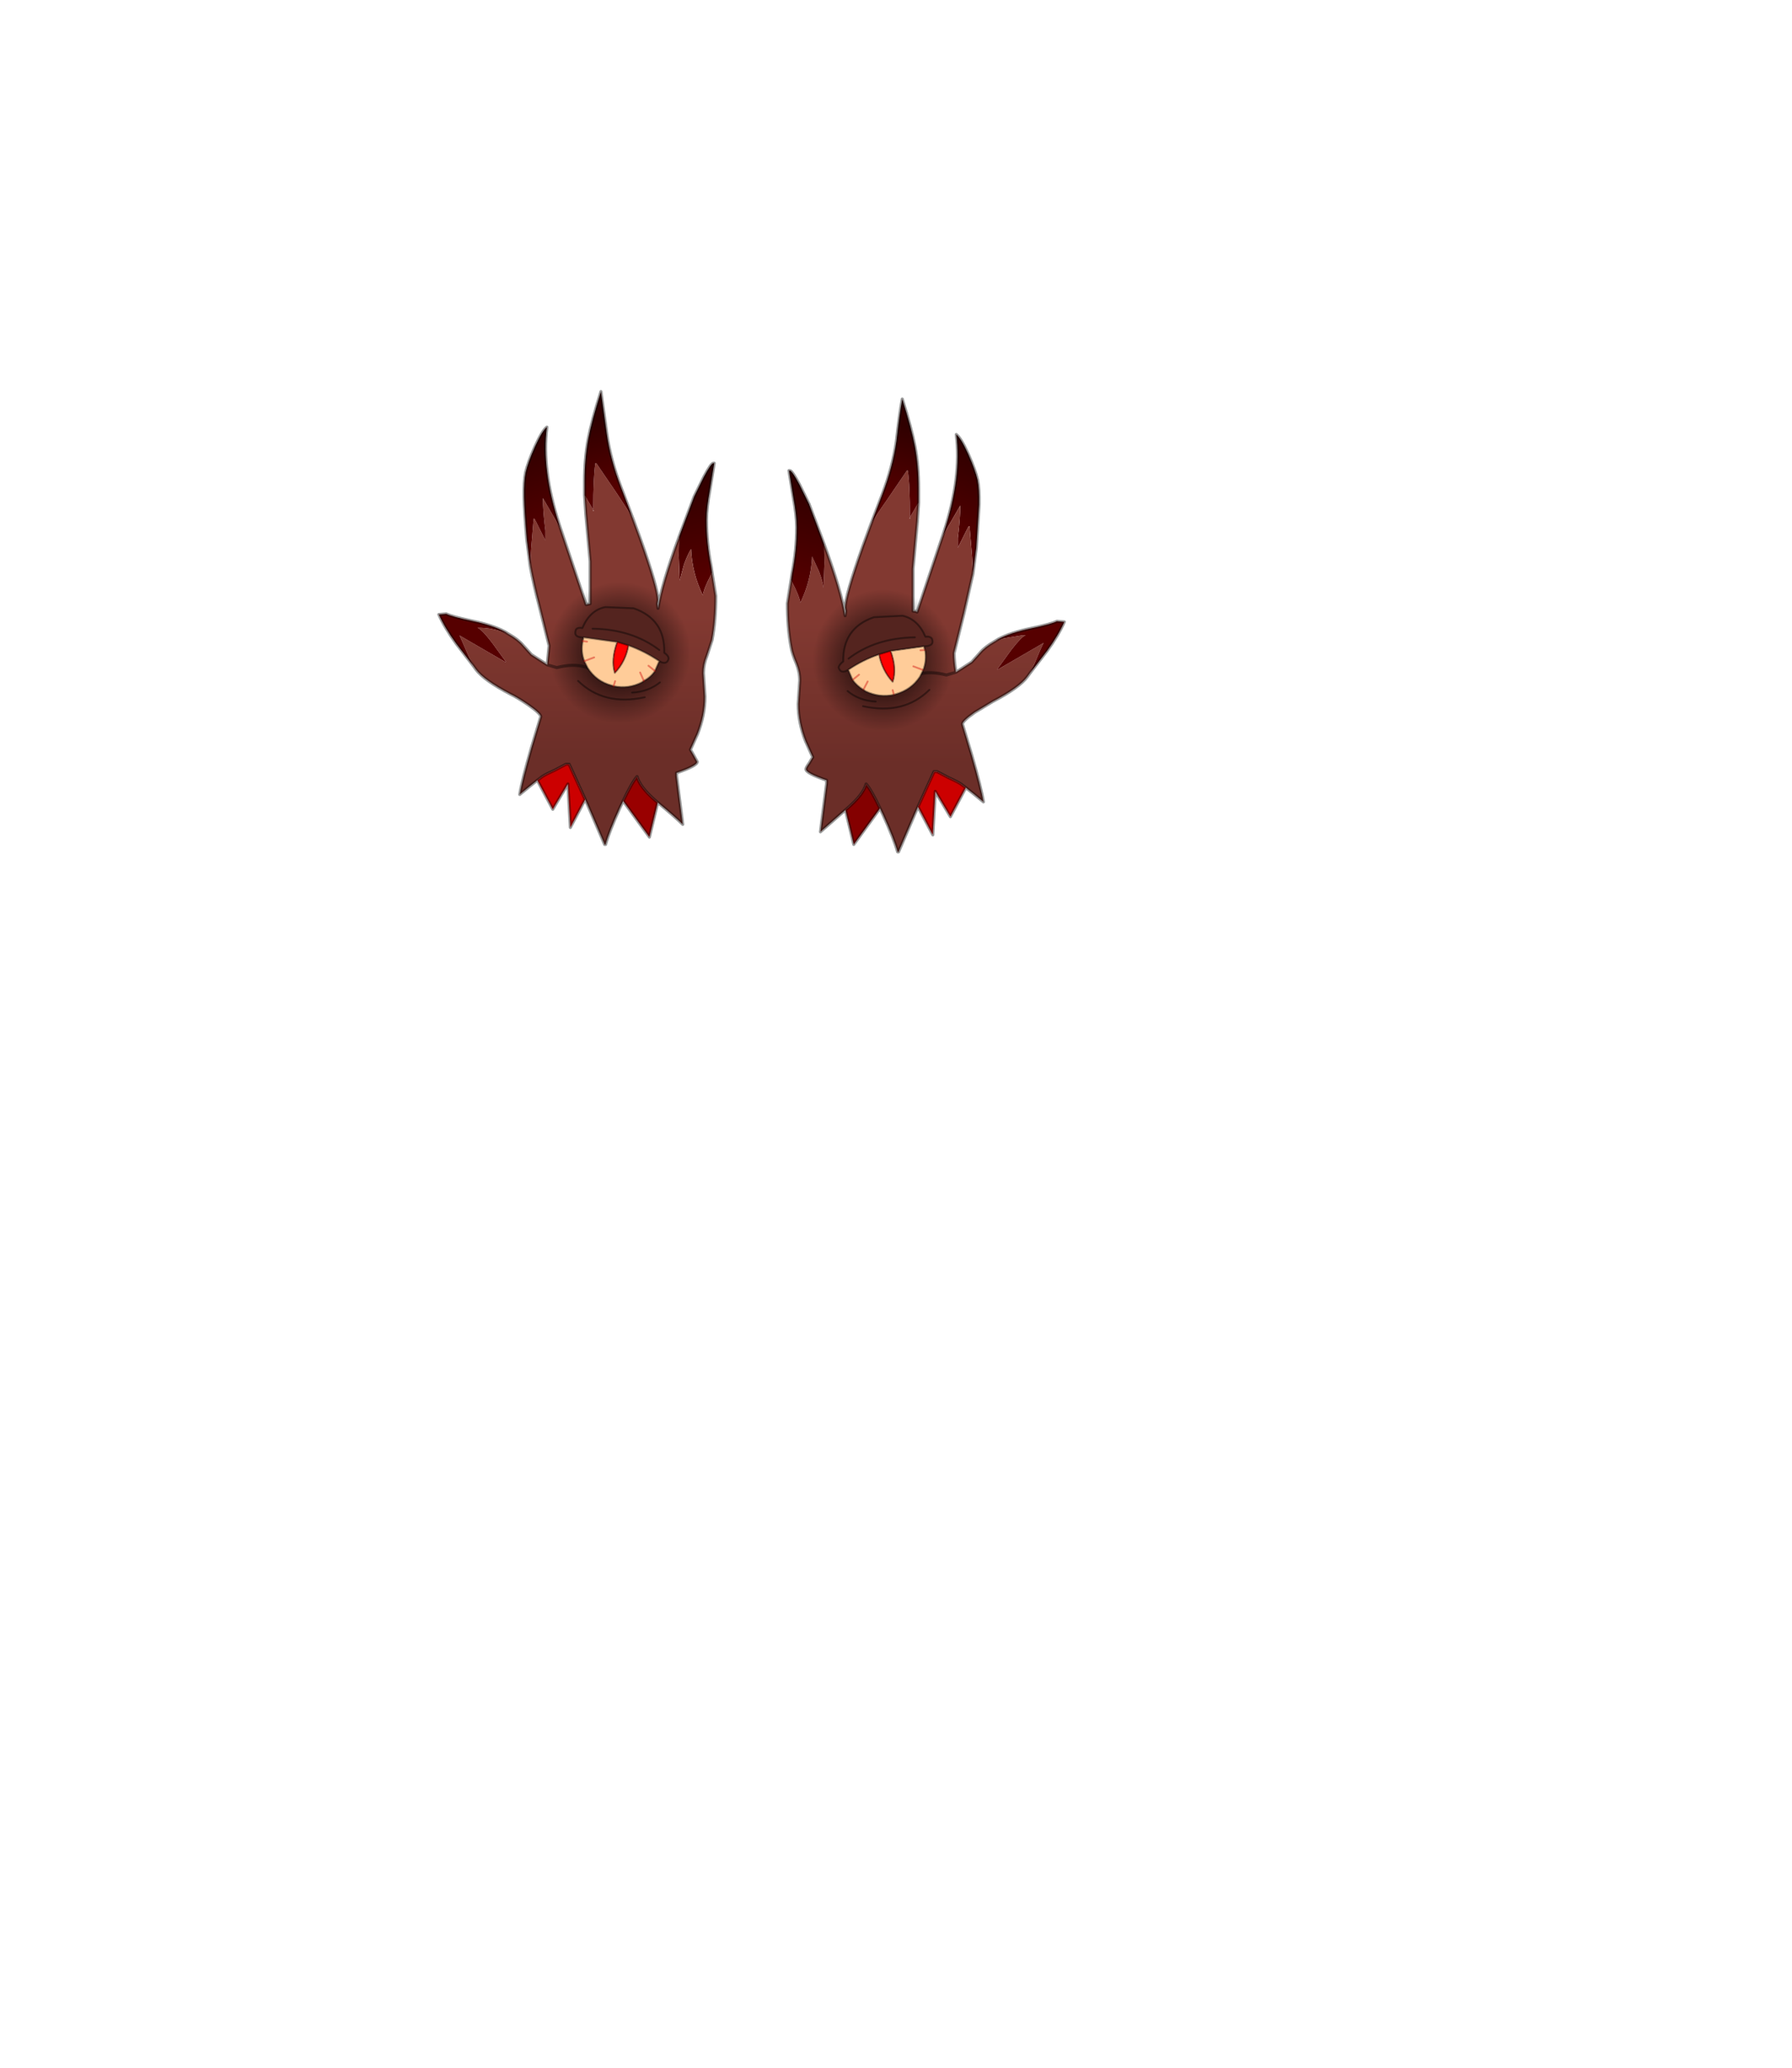 <?xml version="1.0" encoding="UTF-8" standalone="no"?>
<svg xmlns:xlink="http://www.w3.org/1999/xlink" height="531.5px" width="460.6px" xmlns="http://www.w3.org/2000/svg">
  <g transform="matrix(1.0, 0.0, 0.0, 1.0, 193.65, 334.05)">
    <use height="75.05" transform="matrix(1.587, 0.0, 0.0, 1.587, -81.247, -233.797)" width="101.8" xlink:href="#shape0"/>
  </g>
  <defs>
    <g id="shape0" transform="matrix(1.0, 0.0, 0.0, 1.0, 0.25, 0.25)">
      <path d="M81.55 23.5 L81.8 22.75 Q84.7 13.85 83.8 6.95 84.55 7.5 85.75 10.15 86.9 12.75 87.25 14.3 87.55 15.8 87.5 18.25 L87.05 25.25 86.5 29.5 86.35 26.6 85.95 21.8 85.8 21.8 84.05 25.3 84.05 23.7 Q84.45 20.6 84.45 18.45 L82.25 22.25 81.55 23.5" fill="url(#gradient0)" fill-rule="evenodd" stroke="none"/>
      <path d="M86.5 29.5 L85.05 35.9 83.45 42.35 Q83.45 43.7 83.75 45.45 L84.05 45.25 86.3 43.8 87.65 42.3 Q88.45 41.35 89.95 40.5 L91.3 40.0 94.6 39.45 95.05 39.45 Q94.4 39.65 92.7 41.85 L90.45 44.95 90.45 45.05 97.95 40.7 Q97.65 41.2 96.3 44.45 L95.7 45.65 95.3 46.2 Q94.0 47.95 89.7 50.2 L86.8 51.95 Q84.8 53.35 84.8 53.85 L86.3 58.85 Q87.85 64.25 88.2 66.45 L86.55 65.1 85.35 64.15 84.55 63.55 Q83.95 63.15 82.5 62.5 L80.7 61.55 80.2 61.55 77.6 67.25 77.2 68.15 74.45 74.55 74.3 74.55 Q73.7 72.4 71.95 68.55 L71.45 67.5 Q70.0 64.45 69.2 63.55 68.75 65.25 66.15 67.5 L65.85 67.75 61.8 71.3 62.8 63.45 62.8 62.95 Q59.45 61.8 59.45 61.15 59.45 60.9 60.0 60.15 L60.55 59.2 59.4 56.65 Q58.2 53.6 58.2 50.6 L58.45 46.8 Q58.45 45.4 57.9 44.05 57.2 42.4 57.05 41.45 56.45 38.25 56.45 34.3 L57.05 30.5 57.2 30.85 Q58.35 33.0 58.55 34.2 60.3 30.55 60.45 26.7 L61.6 29.2 Q62.25 31.0 62.3 31.8 L62.45 27.75 62.4 24.75 Q65.25 32.5 65.8 36.3 L65.9 35.55 65.8 35.0 Q65.8 33.1 68.7 24.95 L69.95 21.55 Q70.9 19.9 72.4 17.8 L75.8 12.8 75.95 12.8 Q76.3 15.05 76.3 20.35 L77.5 18.3 77.7 18.0 77.5 21.05 76.8 28.7 76.8 35.55 Q77.2 35.55 77.45 35.7 L81.55 23.5 82.25 22.25 84.45 18.45 Q84.45 20.6 84.05 23.7 L84.05 25.3 85.8 21.8 85.95 21.8 86.35 26.6 86.5 29.5 M74.3 48.15 Q76.95 44.55 82.2 45.9 L83.75 45.45 82.2 45.9 Q76.95 44.55 74.3 48.15 M76.3 20.35 L76.2 20.55 76.3 20.55 76.3 20.35" fill="url(#gradient1)" fill-rule="evenodd" stroke="none"/>
      <path d="M89.95 40.5 L90.6 40.1 Q92.55 39.05 95.9 38.35 99.2 37.65 100.1 37.2 L101.3 37.3 Q100.35 39.45 98.5 42.0 L95.7 45.65 96.3 44.45 Q97.65 41.2 97.95 40.7 L90.45 45.05 90.45 44.95 92.7 41.85 Q94.4 39.65 95.05 39.45 L94.6 39.45 91.3 40.0 89.95 40.5" fill="#560000" fill-rule="evenodd" stroke="none"/>
      <path d="M85.35 64.15 L82.85 68.85 80.4 64.75 80.0 71.8 77.6 67.25 80.2 61.55 80.7 61.55 82.5 62.5 Q83.95 63.15 84.55 63.55 L85.35 64.15" fill="#cc0000" fill-rule="evenodd" stroke="none"/>
      <path d="M69.95 21.55 L71.8 16.7 Q73.5 12.25 74.1 8.05 74.6 3.65 75.05 1.2 76.55 5.95 77.1 8.85 77.7 12.0 77.7 15.75 L77.7 18.0 77.5 18.3 76.3 20.35 Q76.3 15.05 75.95 12.8 L75.8 12.8 72.4 17.8 Q70.9 19.9 69.95 21.55" fill="url(#gradient2)" fill-rule="evenodd" stroke="none"/>
      <path d="M57.05 30.5 L57.2 29.5 Q57.95 25.7 57.95 22.0 57.95 20.1 57.4 17.1 L56.7 12.8 56.85 12.8 Q57.2 12.8 58.4 15.05 L59.95 18.2 62.05 23.8 62.4 24.75 62.45 27.75 62.3 31.8 Q62.25 31.0 61.6 29.2 L60.45 26.7 Q60.3 30.55 58.55 34.2 58.35 33.0 57.2 30.85 L57.05 30.5" fill="url(#gradient3)" fill-rule="evenodd" stroke="none"/>
      <path d="M71.45 67.5 L67.2 73.35 65.85 67.75 66.15 67.5 Q68.75 65.25 69.2 63.55 70.0 64.45 71.45 67.5" fill="#840000" fill-rule="evenodd" stroke="none"/>
      <path d="M81.55 23.5 L81.8 22.75 Q84.7 13.85 83.8 6.95 84.55 7.5 85.75 10.15 86.9 12.75 87.25 14.3 87.55 15.8 87.5 18.25 L87.05 25.25 86.5 29.5 85.05 35.9 83.45 42.35 Q83.45 43.7 83.75 45.45 L84.05 45.25 86.3 43.8 87.65 42.3 Q88.45 41.35 89.95 40.5 L90.6 40.1 Q92.55 39.05 95.9 38.35 99.2 37.65 100.1 37.2 L101.3 37.3 Q100.35 39.45 98.5 42.0 L95.7 45.65 95.3 46.2 Q94.0 47.95 89.7 50.2 L86.8 51.95 Q84.8 53.35 84.8 53.85 L86.3 58.85 Q87.85 64.25 88.2 66.45 L86.55 65.1 85.35 64.15 82.85 68.85 80.4 64.75 80.0 71.8 77.6 67.25 77.2 68.15 74.45 74.55 74.3 74.55 Q73.7 72.4 71.95 68.55 L71.45 67.5 67.2 73.35 65.85 67.75 61.8 71.3 62.8 63.45 62.8 62.95 Q59.45 61.8 59.45 61.15 59.45 60.9 60.0 60.15 L60.55 59.2 59.4 56.65 Q58.2 53.6 58.2 50.6 L58.45 46.8 Q58.45 45.4 57.9 44.05 57.2 42.4 57.05 41.45 56.45 38.25 56.45 34.3 L57.05 30.5 57.2 29.5 Q57.95 25.7 57.95 22.0 57.95 20.1 57.4 17.1 L56.7 12.8 56.85 12.8 Q57.2 12.8 58.4 15.05 L59.95 18.2 62.05 23.8 62.4 24.75 Q65.25 32.5 65.8 36.3 L65.9 35.55 65.8 35.0 Q65.8 33.1 68.7 24.95 L69.95 21.55 71.8 16.7 Q73.5 12.25 74.1 8.05 74.6 3.65 75.05 1.2 76.55 5.95 77.1 8.85 77.7 12.0 77.7 15.75 L77.7 18.0 77.5 21.05 76.8 28.7 76.8 35.55 Q77.2 35.55 77.45 35.7 L81.55 23.5 M83.75 45.45 L82.2 45.9 Q76.95 44.55 74.3 48.15 M85.35 64.15 L84.55 63.55 Q83.95 63.15 82.5 62.5 L80.7 61.55 80.2 61.55 77.6 67.25 M71.45 67.5 Q70.0 64.45 69.2 63.55 68.75 65.25 66.15 67.5 L65.85 67.75" fill="none" stroke="#000000" stroke-linecap="round" stroke-linejoin="round" stroke-opacity="0.4" stroke-width="0.5"/>
      <path d="M80.2 35.3 Q83.6 38.7 83.6 43.5 83.6 48.3 80.2 51.7 76.8 55.1 72.0 55.1 67.2 55.1 63.8 51.7 60.4 48.3 60.4 43.5 60.4 38.7 63.8 35.3 67.2 31.9 72.0 31.9 76.8 31.9 80.2 35.3" fill="url(#gradient4)" fill-rule="evenodd" stroke="none"/>
      <path d="M78.55 41.25 L78.65 41.6 78.75 41.85 Q79.05 43.5 78.45 45.1 L77.9 46.2 Q76.5 48.3 74.0 49.0 L73.7 49.1 Q71.35 49.6 69.15 48.55 L68.75 48.3 Q67.7 47.65 67.0 46.7 L66.3 45.05 Q68.65 43.45 71.3 42.55 71.8 45.15 73.5 47.0 74.2 44.85 73.15 42.0 L78.55 41.25 M78.75 41.85 L78.0 41.9 78.75 41.85 M68.05 45.85 L67.0 46.7 68.05 45.85 M69.45 46.95 L68.75 48.3 69.45 46.95 M78.45 45.1 L76.85 44.5 78.45 45.1 M73.7 49.1 L73.5 48.35 73.7 49.1" fill="#ffcc99" fill-rule="evenodd" stroke="none"/>
      <path d="M66.3 45.05 Q65.1 45.8 64.75 44.7 64.8 44.25 65.5 43.7 65.4 38.3 70.45 36.55 L75.1 36.3 Q77.6 36.85 78.8 39.7 79.55 39.6 79.85 40.0 80.35 41.25 78.55 41.25 L73.15 42.0 71.3 42.55 Q68.65 43.45 66.3 45.05 M77.1 39.8 Q70.7 39.9 66.35 43.25 70.7 39.9 77.1 39.8" fill="#54241f" fill-rule="evenodd" stroke="none"/>
      <path d="M73.15 42.0 Q74.2 44.85 73.5 47.0 71.8 45.15 71.3 42.55 L73.15 42.0" fill="#ff0000" fill-rule="evenodd" stroke="none"/>
      <path d="M68.75 48.3 L69.45 46.95 M67.0 46.7 L68.05 45.85 M78.0 41.9 L78.75 41.85 M73.5 48.35 L73.7 49.1 M76.85 44.5 L78.45 45.1" fill="none" stroke="#cc0000" stroke-linecap="round" stroke-linejoin="round" stroke-opacity="0.4" stroke-width="0.3"/>
      <path d="M78.55 41.25 L78.65 41.6 78.75 41.85 Q79.05 43.5 78.45 45.1 L77.9 46.2 Q76.5 48.3 74.0 49.0 L73.7 49.1 Q71.35 49.6 69.15 48.55 L68.75 48.3 Q67.7 47.65 67.0 46.7 L66.3 45.05 Q65.1 45.8 64.75 44.7 64.8 44.25 65.5 43.7 65.4 38.3 70.45 36.55 L75.1 36.3 Q77.6 36.85 78.8 39.7 79.55 39.6 79.85 40.0 80.35 41.25 78.55 41.25 L73.15 42.0 Q74.2 44.85 73.5 47.0 71.8 45.15 71.3 42.55 68.65 43.45 66.3 45.05 M71.3 42.55 L73.15 42.0 M66.35 43.25 Q70.7 39.9 77.1 39.8 M68.7 50.95 Q75.3 52.4 79.45 48.3 M66.2 48.5 Q68.05 50.05 70.75 50.2" fill="none" stroke="#000000" stroke-linecap="round" stroke-linejoin="round" stroke-opacity="0.4" stroke-width="0.3"/>
      <path d="M38.9 23.55 L39.25 22.6 41.35 17.0 42.9 13.85 Q44.1 11.6 44.45 11.6 L44.6 11.6 43.9 15.9 Q43.35 18.9 43.35 20.8 43.35 24.5 44.1 28.3 L44.25 29.3 44.1 29.65 Q42.95 31.8 42.75 33.0 41.0 29.35 40.85 25.5 40.35 26.25 39.7 28.0 L39.0 30.6 38.85 26.55 38.9 23.55" fill="url(#gradient5)" fill-rule="evenodd" stroke="none"/>
      <path d="M44.25 29.3 L44.85 33.1 Q44.85 37.05 44.25 40.25 L43.4 42.85 Q42.85 44.2 42.85 45.6 L43.1 49.4 Q43.1 52.4 41.9 55.45 L40.75 58.0 41.3 58.95 41.85 59.95 Q41.85 60.6 38.5 61.75 L38.5 62.25 39.5 70.1 Q38.3 68.9 35.45 66.55 L35.15 66.3 Q32.55 64.05 32.1 62.35 31.3 63.25 29.85 66.3 L29.35 67.35 Q27.6 71.2 27.0 73.35 L26.85 73.35 24.1 66.95 23.7 66.05 21.1 60.35 20.6 60.35 18.8 61.3 Q17.35 61.95 16.75 62.35 L15.95 62.95 14.75 63.9 13.1 65.25 Q13.45 63.05 15.0 57.65 L16.5 52.65 Q16.5 52.15 14.5 50.75 12.75 49.55 11.6 49.0 7.3 46.75 6.0 45.0 L5.6 44.45 5.0 43.25 3.35 39.5 10.85 43.85 10.85 43.75 8.6 40.65 Q6.9 38.45 6.25 38.25 L6.7 38.25 Q8.1 38.25 10.0 38.8 L11.35 39.3 Q12.85 40.15 13.65 41.1 L15.0 42.6 17.25 44.05 17.55 44.25 17.85 41.15 16.25 34.7 Q15.35 31.25 14.8 28.3 L14.95 25.4 15.35 20.6 15.5 20.6 17.25 24.1 17.25 22.5 Q16.85 19.4 16.85 17.25 L19.05 21.05 19.75 22.3 23.85 34.5 24.5 34.35 24.5 27.5 23.8 19.85 23.6 16.8 23.8 17.1 25.0 19.15 Q25.0 13.85 25.35 11.6 L25.5 11.6 28.9 16.6 31.35 20.35 32.6 23.75 Q35.5 31.9 35.5 33.8 L35.4 34.35 35.5 35.1 Q36.05 31.3 38.9 23.55 L38.85 26.55 39.0 30.6 39.7 28.0 Q40.35 26.25 40.85 25.5 41.0 29.35 42.75 33.0 42.95 31.8 44.1 29.65 L44.25 29.3 M25.0 19.15 L25.0 19.35 25.1 19.35 25.0 19.15 M27.0 46.95 Q24.35 43.35 19.1 44.7 L17.55 44.25 19.1 44.7 Q24.35 43.35 27.0 46.95" fill="url(#gradient6)" fill-rule="evenodd" stroke="none"/>
      <path d="M23.6 16.8 L23.6 14.55 Q23.6 10.8 24.2 7.65 24.75 4.75 26.25 0.0 L27.2 6.85 Q27.8 11.05 29.5 15.5 L31.35 20.35 28.9 16.6 25.5 11.6 25.35 11.6 Q25.0 13.85 25.0 19.15 L23.8 17.1 23.6 16.8" fill="url(#gradient7)" fill-rule="evenodd" stroke="none"/>
      <path d="M14.8 28.3 L14.25 24.05 Q13.85 19.45 13.8 17.05 13.75 14.6 14.05 13.1 14.4 11.55 15.55 8.95 16.75 6.3 17.5 5.75 16.6 12.65 19.5 21.55 L19.75 22.3 19.05 21.05 16.85 17.25 Q16.85 19.4 17.25 22.5 L17.25 24.1 15.5 20.6 15.35 20.6 14.95 25.4 14.8 28.3" fill="url(#gradient8)" fill-rule="evenodd" stroke="none"/>
      <path d="M5.6 44.45 L2.8 40.8 Q0.95 38.25 0.0 36.1 L1.2 36.0 Q2.1 36.45 5.4 37.15 8.75 37.85 10.7 38.9 L11.35 39.3 10.0 38.8 Q8.1 38.25 6.7 38.25 L6.25 38.25 Q6.9 38.45 8.6 40.65 L10.85 43.75 10.85 43.85 3.35 39.5 5.0 43.25 5.6 44.45" fill="#560000" fill-rule="evenodd" stroke="none"/>
      <path d="M23.7 66.05 L21.3 70.6 20.9 63.55 18.45 67.65 15.95 62.95 16.75 62.35 Q17.35 61.95 18.8 61.3 L20.6 60.35 21.1 60.35 23.7 66.05" fill="#cc0000" fill-rule="evenodd" stroke="none"/>
      <path d="M35.45 66.55 L34.1 72.15 29.85 66.3 Q31.3 63.25 32.1 62.35 32.55 64.05 35.15 66.3 L35.45 66.55" fill="#990000" fill-rule="evenodd" stroke="none"/>
      <path d="M38.9 23.55 L39.25 22.6 41.35 17.0 42.9 13.85 Q44.1 11.6 44.45 11.6 L44.6 11.6 43.9 15.9 Q43.35 18.9 43.35 20.8 43.35 24.5 44.1 28.3 L44.25 29.3 44.85 33.1 Q44.85 37.05 44.25 40.25 L43.4 42.85 Q42.85 44.2 42.85 45.6 L43.1 49.4 Q43.1 52.4 41.9 55.45 L40.75 58.0 41.3 58.95 41.85 59.95 Q41.85 60.6 38.5 61.75 L38.5 62.25 39.5 70.1 Q38.3 68.9 35.45 66.55 L34.1 72.15 29.85 66.3 29.35 67.35 Q27.6 71.2 27.0 73.35 L26.85 73.35 24.1 66.95 23.7 66.05 21.3 70.6 20.9 63.55 18.45 67.65 15.95 62.95 14.75 63.9 13.1 65.25 Q13.45 63.05 15.0 57.65 L16.5 52.65 Q16.5 52.15 14.5 50.75 12.75 49.55 11.6 49.0 7.3 46.75 6.0 45.0 L5.6 44.45 2.8 40.8 Q0.95 38.25 0.0 36.1 L1.2 36.0 Q2.1 36.45 5.4 37.15 8.75 37.85 10.7 38.9 L11.35 39.3 Q12.85 40.15 13.65 41.1 L15.0 42.6 17.25 44.05 17.55 44.25 17.85 41.15 16.25 34.7 Q15.35 31.25 14.8 28.3 L14.25 24.05 Q13.85 19.45 13.8 17.05 13.75 14.6 14.05 13.1 14.4 11.55 15.55 8.95 16.75 6.3 17.5 5.75 16.6 12.65 19.5 21.55 L19.75 22.3 23.85 34.5 24.5 34.35 24.5 27.5 23.8 19.85 23.6 16.8 23.6 14.55 Q23.6 10.8 24.2 7.65 24.75 4.75 26.25 0.0 L27.2 6.85 Q27.8 11.05 29.5 15.5 L31.35 20.35 32.6 23.75 Q35.5 31.9 35.5 33.8 L35.4 34.35 35.5 35.1 Q36.05 31.3 38.9 23.55 M17.55 44.25 L19.1 44.7 Q24.35 43.35 27.0 46.95 M15.95 62.95 L16.75 62.35 Q17.35 61.95 18.8 61.3 L20.6 60.35 21.1 60.35 23.7 66.05 M29.85 66.3 Q31.3 63.25 32.1 62.35 32.55 64.05 35.15 66.3 L35.45 66.55" fill="none" stroke="#000000" stroke-linecap="round" stroke-linejoin="round" stroke-opacity="0.4" stroke-width="0.5"/>
      <path d="M17.7 42.3 Q17.7 37.5 21.1 34.1 24.5 30.7 29.3 30.7 34.1 30.7 37.5 34.1 40.9 37.5 40.9 42.3 40.9 47.1 37.5 50.5 34.1 53.9 29.3 53.9 24.5 53.9 21.1 50.5 17.7 47.1 17.7 42.3" fill="url(#gradient9)" fill-rule="evenodd" stroke="none"/>
      <path d="M23.45 39.8 Q21.7 39.85 22.2 38.55 22.45 38.15 23.25 38.3 24.45 35.4 26.95 34.9 L31.55 35.1 Q36.65 36.85 36.5 42.3 37.25 42.8 37.2 43.3 36.9 44.35 35.7 43.65 33.35 42.05 30.7 41.1 L28.9 40.55 23.45 39.8 M24.9 38.4 Q31.3 38.5 35.7 41.85 31.3 38.5 24.9 38.4" fill="#54241f" fill-rule="evenodd" stroke="none"/>
      <path d="M35.7 43.65 L35.0 45.25 Q34.35 46.25 33.2 46.85 L32.85 47.1 Q30.7 48.2 28.3 47.7 L28.0 47.6 Q25.5 46.95 24.1 44.75 L23.55 43.65 Q22.95 42.1 23.3 40.4 L23.35 40.15 23.45 39.8 28.9 40.55 Q27.85 43.45 28.5 45.55 30.25 43.7 30.7 41.1 33.35 42.05 35.7 43.65 M23.55 43.65 L25.15 43.05 23.55 43.65 M28.3 47.7 L28.55 46.9 28.3 47.7 M23.3 40.4 L24.0 40.5 23.3 40.4 M33.95 44.4 L35.0 45.25 33.95 44.4 M32.6 45.5 L33.2 46.85 32.6 45.5" fill="#ffcc99" fill-rule="evenodd" stroke="none"/>
      <path d="M28.9 40.55 L30.7 41.1 Q30.25 43.7 28.5 45.55 27.85 43.45 28.9 40.55" fill="#ff0000" fill-rule="evenodd" stroke="none"/>
      <path d="M23.45 39.8 Q21.7 39.85 22.2 38.55 22.45 38.15 23.25 38.3 24.45 35.4 26.95 34.9 L31.55 35.1 Q36.65 36.85 36.5 42.3 37.25 42.8 37.2 43.3 36.9 44.35 35.7 43.65 L35.0 45.25 Q34.35 46.25 33.2 46.85 L32.85 47.1 Q30.7 48.2 28.3 47.7 L28.0 47.6 Q25.5 46.95 24.1 44.75 L23.55 43.65 Q22.95 42.1 23.3 40.4 L23.35 40.15 23.45 39.8 28.9 40.55 30.7 41.1 Q33.35 42.05 35.7 43.65 M28.9 40.55 Q27.85 43.45 28.5 45.55 30.25 43.7 30.7 41.1 M35.8 47.1 Q33.95 48.6 31.3 48.75 M35.7 41.85 Q31.3 38.5 24.9 38.4 M33.35 49.5 Q26.75 50.95 22.55 46.85" fill="none" stroke="#000000" stroke-linecap="round" stroke-linejoin="round" stroke-opacity="0.4" stroke-width="0.3"/>
      <path d="M24.0 40.5 L23.3 40.4 M28.55 46.9 L28.3 47.7 M25.15 43.05 L23.55 43.65 M33.2 46.85 L32.6 45.5 M35.0 45.25 L33.95 44.4" fill="none" stroke="#cc0000" stroke-linecap="round" stroke-linejoin="round" stroke-opacity="0.4" stroke-width="0.3"/>
    </g>
    <linearGradient gradientTransform="matrix(0.003, -0.009, 0.013, 0.005, 84.9, 16.9)" gradientUnits="userSpaceOnUse" id="gradient0" spreadMethod="pad" x1="-819.2" x2="819.2">
      <stop offset="0.0" stop-color="#560000"/>
      <stop offset="1.0" stop-color="#300000"/>
    </linearGradient>
    <linearGradient gradientTransform="matrix(0.0, 0.014, -0.038, 0.0, 77.5, 48.9)" gradientUnits="userSpaceOnUse" id="gradient1" spreadMethod="pad" x1="-819.2" x2="819.2">
      <stop offset="0.0" stop-color="#823931"/>
      <stop offset="1.0" stop-color="#6b2e28"/>
    </linearGradient>
    <linearGradient gradientTransform="matrix(0.002, -0.007, 0.012, 0.003, 73.75, 11.35)" gradientUnits="userSpaceOnUse" id="gradient2" spreadMethod="pad" x1="-819.2" x2="819.2">
      <stop offset="0.0" stop-color="#560000"/>
      <stop offset="1.0" stop-color="#300000"/>
    </linearGradient>
    <linearGradient gradientTransform="matrix(0.003, -0.01, 0.013, 0.003, 59.55, 23.5)" gradientUnits="userSpaceOnUse" id="gradient3" spreadMethod="pad" x1="-819.2" x2="819.2">
      <stop offset="0.0" stop-color="#560000"/>
      <stop offset="1.0" stop-color="#300000"/>
    </linearGradient>
    <radialGradient cx="0" cy="0" gradientTransform="matrix(0.014, 0.0, 0.0, 0.014, 72.0, 43.5)" gradientUnits="userSpaceOnUse" id="gradient4" r="819.2" spreadMethod="pad">
      <stop offset="0.0" stop-color="#000000"/>
      <stop offset="1.0" stop-color="#000000" stop-opacity="0.0"/>
    </radialGradient>
    <linearGradient gradientTransform="matrix(-0.003, -0.01, -0.013, 0.003, 41.75, 22.3)" gradientUnits="userSpaceOnUse" id="gradient5" spreadMethod="pad" x1="-819.2" x2="819.2">
      <stop offset="0.0" stop-color="#560000"/>
      <stop offset="1.0" stop-color="#300000"/>
    </linearGradient>
    <linearGradient gradientTransform="matrix(0.0, 0.014, 0.038, 0.0, 23.8, 47.7)" gradientUnits="userSpaceOnUse" id="gradient6" spreadMethod="pad" x1="-819.2" x2="819.2">
      <stop offset="0.0" stop-color="#823931"/>
      <stop offset="1.0" stop-color="#6b2e28"/>
    </linearGradient>
    <linearGradient gradientTransform="matrix(-0.002, -0.007, -0.012, 0.003, 27.55, 10.15)" gradientUnits="userSpaceOnUse" id="gradient7" spreadMethod="pad" x1="-819.2" x2="819.2">
      <stop offset="0.0" stop-color="#560000"/>
      <stop offset="1.0" stop-color="#300000"/>
    </linearGradient>
    <linearGradient gradientTransform="matrix(-0.003, -0.009, -0.013, 0.005, 16.4, 15.7)" gradientUnits="userSpaceOnUse" id="gradient8" spreadMethod="pad" x1="-819.2" x2="819.2">
      <stop offset="0.0" stop-color="#560000"/>
      <stop offset="1.0" stop-color="#300000"/>
    </linearGradient>
    <radialGradient cx="0" cy="0" gradientTransform="matrix(-0.014, 0.0, 0.0, 0.014, 29.3, 42.3)" gradientUnits="userSpaceOnUse" id="gradient9" r="819.2" spreadMethod="pad">
      <stop offset="0.0" stop-color="#000000"/>
      <stop offset="1.0" stop-color="#000000" stop-opacity="0.0"/>
    </radialGradient>
  </defs>
</svg>
